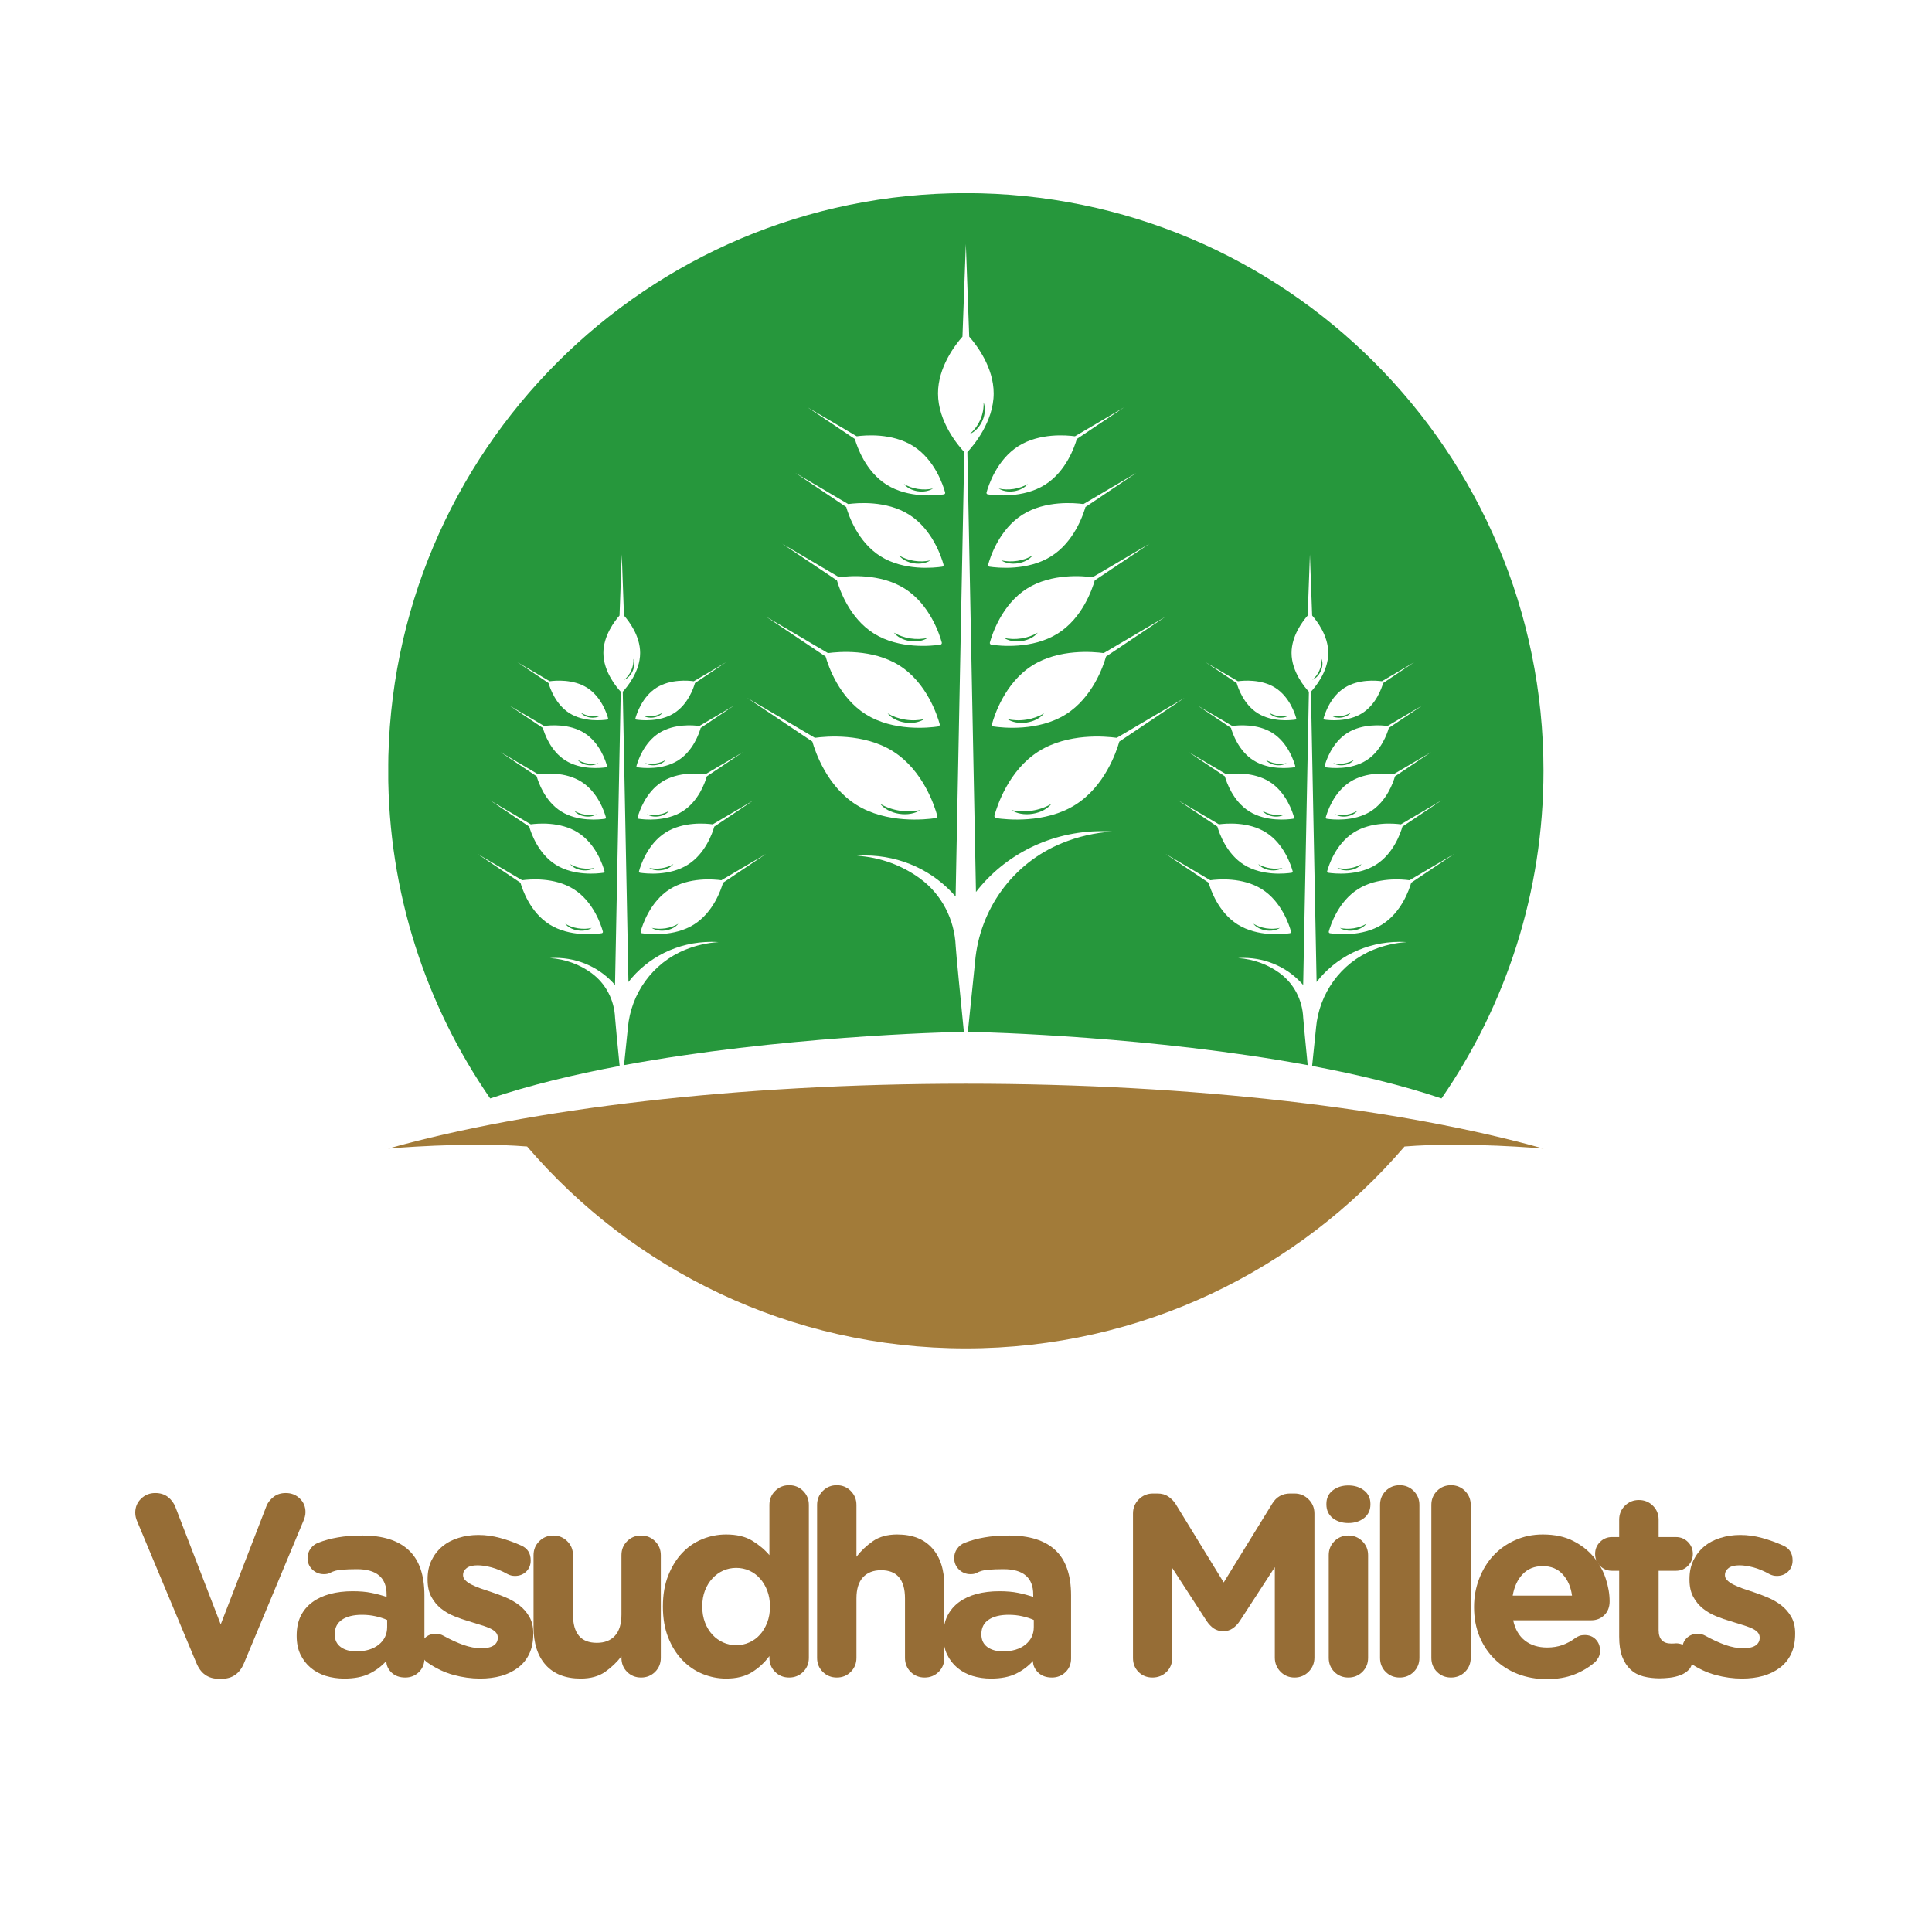 <svg xmlns="http://www.w3.org/2000/svg" xmlns:xlink="http://www.w3.org/1999/xlink" width="500" zoomAndPan="magnify" viewBox="0 0 375 375" height="500" preserveAspectRatio="xMidYMid meet" version="1.0"><defs><g/><clipPath id="2a335c9503"><path d="M 75.363 37.5 L 300 37.5 L 300 214 L 75.363 214 Z M 75.363 37.5 " clip-rule="nonzero"/></clipPath><clipPath id="95080df718"><path d="M 75.363 210 L 300 210 L 300 262 L 75.363 262 Z M 75.363 210 " clip-rule="nonzero"/></clipPath></defs><g fill="#966d36" fill-opacity="1"><g transform="translate(24.482, 325.309)"><g><path d="M 5.641 -35.516 C 6.641 -35.516 7.469 -35.254 8.125 -34.734 C 8.781 -34.223 9.258 -33.578 9.562 -32.797 L 18.359 -10.016 L 27.266 -33.062 C 27.535 -33.695 27.988 -34.266 28.625 -34.766 C 29.258 -35.266 30.051 -35.516 31 -35.516 C 32.07 -35.516 32.973 -35.16 33.703 -34.453 C 34.441 -33.754 34.812 -32.867 34.812 -31.797 C 34.812 -31.492 34.77 -31.191 34.688 -30.891 C 34.602 -30.586 34.508 -30.32 34.406 -30.094 L 22.891 -2.516 C 22.055 -0.473 20.598 0.547 18.516 0.547 L 18.016 0.547 C 15.93 0.547 14.473 -0.473 13.641 -2.516 L 2.219 -29.828 C 2.082 -30.129 1.973 -30.43 1.891 -30.734 C 1.805 -31.035 1.766 -31.359 1.766 -31.703 C 1.766 -32.773 2.141 -33.676 2.891 -34.406 C 3.648 -35.145 4.566 -35.516 5.641 -35.516 Z M 5.641 -35.516 "/></g></g></g><g fill="#966d36" fill-opacity="1"><g transform="translate(55.772, 325.309)"><g><path d="M 1.812 -7.844 C 1.812 -9.32 2.078 -10.598 2.609 -11.672 C 3.148 -12.742 3.898 -13.629 4.859 -14.328 C 5.816 -15.035 6.957 -15.566 8.281 -15.922 C 9.602 -16.273 11.066 -16.453 12.672 -16.453 C 14.086 -16.453 15.297 -16.348 16.297 -16.141 C 17.305 -15.941 18.297 -15.676 19.266 -15.344 L 19.266 -15.797 C 19.266 -19.086 17.336 -20.734 13.484 -20.734 C 12.41 -20.734 11.426 -20.695 10.531 -20.625 C 9.645 -20.562 8.867 -20.344 8.203 -19.969 C 7.93 -19.832 7.562 -19.766 7.094 -19.766 C 6.219 -19.766 5.469 -20.066 4.844 -20.672 C 4.227 -21.273 3.922 -22.016 3.922 -22.891 C 3.922 -23.566 4.113 -24.172 4.5 -24.703 C 4.883 -25.242 5.379 -25.629 5.984 -25.859 C 7.191 -26.328 8.473 -26.676 9.828 -26.906 C 11.191 -27.145 12.781 -27.266 14.594 -27.266 C 18.551 -27.266 21.539 -26.316 23.562 -24.422 C 25.594 -22.523 26.609 -19.598 26.609 -15.641 L 26.609 -3.375 C 26.609 -2.332 26.25 -1.457 25.531 -0.75 C 24.812 -0.051 23.93 0.297 22.891 0.297 C 21.785 0.297 20.895 -0.023 20.219 -0.672 C 19.551 -1.328 19.219 -2.062 19.219 -2.875 L 19.219 -2.922 C 18.281 -1.879 17.164 -1.047 15.875 -0.422 C 14.582 0.191 12.977 0.5 11.062 0.5 C 9.789 0.5 8.594 0.328 7.469 -0.016 C 6.344 -0.367 5.359 -0.898 4.516 -1.609 C 3.68 -2.316 3.02 -3.18 2.531 -4.203 C 2.051 -5.223 1.812 -6.406 1.812 -7.75 Z M 9.203 -8.156 L 9.203 -8.047 C 9.203 -7.004 9.586 -6.195 10.359 -5.625 C 11.129 -5.062 12.141 -4.781 13.391 -4.781 C 15.191 -4.781 16.641 -5.211 17.734 -6.078 C 18.828 -6.953 19.375 -8.098 19.375 -9.516 L 19.375 -10.875 C 18.695 -11.176 17.945 -11.414 17.125 -11.594 C 16.312 -11.781 15.43 -11.875 14.484 -11.875 C 12.848 -11.875 11.555 -11.555 10.609 -10.922 C 9.672 -10.285 9.203 -9.363 9.203 -8.156 Z M 9.203 -8.156 "/></g></g></g><g fill="#966d36" fill-opacity="1"><g transform="translate(80.321, 325.309)"><g><path d="M 4.281 -8.203 C 4.812 -8.203 5.312 -8.066 5.781 -7.797 C 7.125 -7.055 8.406 -6.469 9.625 -6.031 C 10.852 -5.602 12.004 -5.391 13.078 -5.391 C 14.18 -5.391 14.992 -5.57 15.516 -5.938 C 16.035 -6.301 16.297 -6.785 16.297 -7.391 L 16.297 -7.5 C 16.297 -7.895 16.145 -8.242 15.844 -8.547 C 15.539 -8.848 15.129 -9.109 14.609 -9.328 C 14.098 -9.547 13.504 -9.754 12.828 -9.953 C 12.16 -10.16 11.457 -10.379 10.719 -10.609 C 9.781 -10.879 8.832 -11.207 7.875 -11.594 C 6.914 -11.977 6.051 -12.477 5.281 -13.094 C 4.508 -13.719 3.879 -14.484 3.391 -15.391 C 2.91 -16.297 2.672 -17.406 2.672 -18.719 L 2.672 -18.812 C 2.672 -20.188 2.926 -21.398 3.438 -22.453 C 3.957 -23.516 4.66 -24.414 5.547 -25.156 C 6.441 -25.895 7.492 -26.445 8.703 -26.812 C 9.91 -27.188 11.188 -27.375 12.531 -27.375 C 13.938 -27.375 15.344 -27.18 16.75 -26.797 C 18.164 -26.41 19.539 -25.914 20.875 -25.312 C 22.082 -24.77 22.688 -23.812 22.688 -22.438 C 22.688 -21.562 22.395 -20.836 21.812 -20.266 C 21.227 -19.703 20.5 -19.422 19.625 -19.422 C 19.125 -19.422 18.656 -19.535 18.219 -19.766 C 17.145 -20.367 16.102 -20.805 15.094 -21.078 C 14.082 -21.348 13.176 -21.484 12.375 -21.484 C 11.438 -21.484 10.734 -21.305 10.266 -20.953 C 9.797 -20.598 9.562 -20.156 9.562 -19.625 L 9.562 -19.516 C 9.562 -19.18 9.711 -18.863 10.016 -18.562 C 10.316 -18.258 10.719 -17.984 11.219 -17.734 C 11.719 -17.484 12.297 -17.238 12.953 -17 C 13.609 -16.77 14.305 -16.535 15.047 -16.297 C 15.984 -15.992 16.938 -15.633 17.906 -15.219 C 18.883 -14.801 19.758 -14.289 20.531 -13.688 C 21.301 -13.082 21.938 -12.344 22.438 -11.469 C 22.938 -10.594 23.188 -9.535 23.188 -8.297 L 23.188 -8.203 C 23.188 -6.691 22.926 -5.391 22.406 -4.297 C 21.895 -3.211 21.164 -2.316 20.219 -1.609 C 19.281 -0.898 18.191 -0.367 16.953 -0.016 C 15.711 0.328 14.352 0.5 12.875 0.5 C 11.164 0.5 9.445 0.266 7.719 -0.203 C 5.988 -0.672 4.32 -1.457 2.719 -2.562 C 2.312 -2.832 1.969 -3.188 1.688 -3.625 C 1.406 -4.062 1.266 -4.582 1.266 -5.188 C 1.266 -6.051 1.547 -6.77 2.109 -7.344 C 2.68 -7.914 3.406 -8.203 4.281 -8.203 Z M 4.281 -8.203 "/></g></g></g><g fill="#966d36" fill-opacity="1"><g transform="translate(100.342, 325.309)"><g><path d="M 3.219 -23.453 C 3.219 -24.523 3.586 -25.426 4.328 -26.156 C 5.066 -26.895 5.973 -27.266 7.047 -27.266 C 8.117 -27.266 9.023 -26.895 9.766 -26.156 C 10.504 -25.426 10.875 -24.523 10.875 -23.453 L 10.875 -11.922 C 10.875 -8.266 12.414 -6.438 15.5 -6.438 C 17.008 -6.438 18.18 -6.895 19.016 -7.812 C 19.859 -8.738 20.281 -10.109 20.281 -11.922 L 20.281 -23.453 C 20.281 -24.523 20.645 -25.426 21.375 -26.156 C 22.113 -26.895 23.02 -27.266 24.094 -27.266 C 25.164 -27.266 26.07 -26.895 26.812 -26.156 C 27.551 -25.426 27.922 -24.523 27.922 -23.453 L 27.922 -3.516 C 27.922 -2.441 27.551 -1.535 26.812 -0.797 C 26.07 -0.066 25.164 0.297 24.094 0.297 C 23.02 0.297 22.113 -0.066 21.375 -0.797 C 20.645 -1.535 20.281 -2.441 20.281 -3.516 L 20.281 -3.828 C 19.406 -2.68 18.348 -1.672 17.109 -0.797 C 15.867 0.066 14.289 0.5 12.375 0.5 C 9.426 0.5 7.16 -0.379 5.578 -2.141 C 4.004 -3.898 3.219 -6.359 3.219 -9.516 Z M 3.219 -23.453 "/></g></g></g><g fill="#966d36" fill-opacity="1"><g transform="translate(126.451, 325.309)"><g><path d="M 2.219 -13.531 C 2.219 -15.781 2.562 -17.77 3.25 -19.5 C 3.938 -21.227 4.836 -22.688 5.953 -23.875 C 7.078 -25.062 8.379 -25.957 9.859 -26.562 C 11.336 -27.164 12.879 -27.469 14.484 -27.469 C 16.535 -27.469 18.223 -27.066 19.547 -26.266 C 20.867 -25.461 21.984 -24.523 22.891 -23.453 L 22.891 -33.203 C 22.891 -34.273 23.258 -35.18 24 -35.922 C 24.738 -36.66 25.645 -37.031 26.719 -37.031 C 27.789 -37.031 28.695 -36.66 29.438 -35.922 C 30.176 -35.18 30.547 -34.273 30.547 -33.203 L 30.547 -3.516 C 30.547 -2.441 30.176 -1.535 29.438 -0.797 C 28.695 -0.066 27.789 0.297 26.719 0.297 C 25.645 0.297 24.738 -0.066 24 -0.797 C 23.258 -1.535 22.891 -2.441 22.891 -3.516 L 22.891 -3.875 C 21.953 -2.602 20.82 -1.555 19.5 -0.734 C 18.176 0.086 16.504 0.5 14.484 0.5 C 12.91 0.5 11.383 0.195 9.906 -0.406 C 8.438 -1.008 7.129 -1.906 5.984 -3.094 C 4.848 -4.281 3.938 -5.738 3.25 -7.469 C 2.562 -9.195 2.219 -11.188 2.219 -13.438 Z M 9.859 -13.531 L 9.859 -13.438 C 9.859 -12.32 10.035 -11.301 10.391 -10.375 C 10.742 -9.457 11.223 -8.672 11.828 -8.016 C 12.43 -7.367 13.125 -6.867 13.906 -6.516 C 14.695 -6.16 15.547 -5.984 16.453 -5.984 C 17.359 -5.984 18.203 -6.16 18.984 -6.516 C 19.773 -6.867 20.461 -7.367 21.047 -8.016 C 21.641 -8.672 22.113 -9.457 22.469 -10.375 C 22.82 -11.301 23 -12.32 23 -13.438 L 23 -13.531 C 23 -14.633 22.82 -15.648 22.469 -16.578 C 22.113 -17.504 21.641 -18.289 21.047 -18.938 C 20.461 -19.594 19.773 -20.098 18.984 -20.453 C 18.203 -20.805 17.359 -20.984 16.453 -20.984 C 15.547 -20.984 14.695 -20.805 13.906 -20.453 C 13.125 -20.098 12.43 -19.594 11.828 -18.938 C 11.223 -18.289 10.742 -17.516 10.391 -16.609 C 10.035 -15.703 9.859 -14.676 9.859 -13.531 Z M 9.859 -13.531 "/></g></g></g><g fill="#966d36" fill-opacity="1"><g transform="translate(155.175, 325.309)"><g><path d="M 7.25 -37.031 C 8.32 -37.031 9.223 -36.66 9.953 -35.922 C 10.691 -35.18 11.062 -34.273 11.062 -33.203 L 11.062 -23.141 C 11.938 -24.285 12.992 -25.289 14.234 -26.156 C 15.473 -27.031 17.051 -27.469 18.969 -27.469 C 21.914 -27.469 24.176 -26.586 25.75 -24.828 C 27.332 -23.066 28.125 -20.609 28.125 -17.453 L 28.125 -3.516 C 28.125 -2.441 27.754 -1.535 27.016 -0.797 C 26.273 -0.066 25.367 0.297 24.297 0.297 C 23.223 0.297 22.316 -0.066 21.578 -0.797 C 20.848 -1.535 20.484 -2.441 20.484 -3.516 L 20.484 -15.047 C 20.484 -18.703 18.938 -20.531 15.844 -20.531 C 14.332 -20.531 13.156 -20.066 12.312 -19.141 C 11.477 -18.223 11.062 -16.859 11.062 -15.047 L 11.062 -3.516 C 11.062 -2.441 10.691 -1.535 9.953 -0.797 C 9.223 -0.066 8.32 0.297 7.25 0.297 C 6.176 0.297 5.27 -0.066 4.531 -0.797 C 3.789 -1.535 3.422 -2.441 3.422 -3.516 L 3.422 -33.203 C 3.422 -34.273 3.789 -35.18 4.531 -35.922 C 5.27 -36.66 6.176 -37.031 7.25 -37.031 Z M 7.25 -37.031 "/></g></g></g><g fill="#966d36" fill-opacity="1"><g transform="translate(181.284, 325.309)"><g><path d="M 1.812 -7.844 C 1.812 -9.32 2.078 -10.598 2.609 -11.672 C 3.148 -12.742 3.898 -13.629 4.859 -14.328 C 5.816 -15.035 6.957 -15.566 8.281 -15.922 C 9.602 -16.273 11.066 -16.453 12.672 -16.453 C 14.086 -16.453 15.297 -16.348 16.297 -16.141 C 17.305 -15.941 18.297 -15.676 19.266 -15.344 L 19.266 -15.797 C 19.266 -19.086 17.336 -20.734 13.484 -20.734 C 12.41 -20.734 11.426 -20.695 10.531 -20.625 C 9.645 -20.562 8.867 -20.344 8.203 -19.969 C 7.93 -19.832 7.562 -19.766 7.094 -19.766 C 6.219 -19.766 5.469 -20.066 4.844 -20.672 C 4.227 -21.273 3.922 -22.016 3.922 -22.891 C 3.922 -23.566 4.113 -24.172 4.5 -24.703 C 4.883 -25.242 5.379 -25.629 5.984 -25.859 C 7.191 -26.328 8.473 -26.676 9.828 -26.906 C 11.191 -27.145 12.781 -27.266 14.594 -27.266 C 18.551 -27.266 21.539 -26.316 23.562 -24.422 C 25.594 -22.523 26.609 -19.598 26.609 -15.641 L 26.609 -3.375 C 26.609 -2.332 26.25 -1.457 25.531 -0.75 C 24.812 -0.051 23.93 0.297 22.891 0.297 C 21.785 0.297 20.895 -0.023 20.219 -0.672 C 19.551 -1.328 19.219 -2.062 19.219 -2.875 L 19.219 -2.922 C 18.281 -1.879 17.164 -1.047 15.875 -0.422 C 14.582 0.191 12.977 0.5 11.062 0.5 C 9.789 0.5 8.594 0.328 7.469 -0.016 C 6.344 -0.367 5.359 -0.898 4.516 -1.609 C 3.68 -2.316 3.02 -3.18 2.531 -4.203 C 2.051 -5.223 1.812 -6.406 1.812 -7.75 Z M 9.203 -8.156 L 9.203 -8.047 C 9.203 -7.004 9.586 -6.195 10.359 -5.625 C 11.129 -5.062 12.141 -4.781 13.391 -4.781 C 15.191 -4.781 16.641 -5.211 17.734 -6.078 C 18.828 -6.953 19.375 -8.098 19.375 -9.516 L 19.375 -10.875 C 18.695 -11.176 17.945 -11.414 17.125 -11.594 C 16.312 -11.781 15.43 -11.875 14.484 -11.875 C 12.848 -11.875 11.555 -11.555 10.609 -10.922 C 9.672 -10.285 9.203 -9.363 9.203 -8.156 Z M 9.203 -8.156 "/></g></g></g><g fill="#966d36" fill-opacity="1"><g transform="translate(205.833, 325.309)"><g/></g></g><g fill="#966d36" fill-opacity="1"><g transform="translate(215.692, 325.309)"><g><path d="M 4.219 -3.469 L 4.219 -31.547 C 4.219 -32.617 4.594 -33.531 5.344 -34.281 C 6.102 -35.039 7.02 -35.422 8.094 -35.422 L 8.953 -35.422 C 9.797 -35.422 10.5 -35.227 11.062 -34.844 C 11.633 -34.457 12.109 -33.977 12.484 -33.406 L 21.828 -18.156 L 31.25 -33.453 C 32.051 -34.766 33.207 -35.422 34.719 -35.422 L 35.578 -35.422 C 36.648 -35.422 37.562 -35.039 38.312 -34.281 C 39.062 -33.531 39.438 -32.617 39.438 -31.547 L 39.438 -3.578 C 39.438 -2.504 39.062 -1.586 38.312 -0.828 C 37.562 -0.078 36.648 0.297 35.578 0.297 C 34.504 0.297 33.598 -0.078 32.859 -0.828 C 32.117 -1.586 31.75 -2.504 31.75 -3.578 L 31.75 -21.125 L 24.953 -10.672 C 24.547 -10.066 24.082 -9.586 23.562 -9.234 C 23.051 -8.879 22.441 -8.703 21.734 -8.703 C 21.023 -8.703 20.41 -8.879 19.891 -9.234 C 19.379 -9.586 18.922 -10.066 18.516 -10.672 L 11.828 -20.984 L 11.828 -3.469 C 11.828 -2.395 11.457 -1.5 10.719 -0.781 C 9.977 -0.062 9.07 0.297 8 0.297 C 6.926 0.297 6.023 -0.062 5.297 -0.781 C 4.578 -1.5 4.219 -2.395 4.219 -3.469 Z M 4.219 -3.469 "/></g></g></g><g fill="#966d36" fill-opacity="1"><g transform="translate(254.126, 325.309)"><g><path d="M 7.594 -27.266 C 8.664 -27.266 9.57 -26.895 10.312 -26.156 C 11.051 -25.426 11.422 -24.523 11.422 -23.453 L 11.422 -3.516 C 11.422 -2.441 11.051 -1.535 10.312 -0.797 C 9.57 -0.066 8.664 0.297 7.594 0.297 C 6.52 0.297 5.613 -0.066 4.875 -0.797 C 4.145 -1.535 3.781 -2.441 3.781 -3.516 L 3.781 -23.453 C 3.781 -24.523 4.145 -25.426 4.875 -26.156 C 5.613 -26.895 6.52 -27.266 7.594 -27.266 Z M 7.594 -36.984 C 8.801 -36.984 9.816 -36.66 10.641 -36.016 C 11.461 -35.379 11.875 -34.508 11.875 -33.406 L 11.875 -33.312 C 11.875 -32.195 11.461 -31.312 10.641 -30.656 C 9.816 -30.008 8.801 -29.688 7.594 -29.688 C 6.383 -29.688 5.367 -30.008 4.547 -30.656 C 3.734 -31.312 3.328 -32.195 3.328 -33.312 L 3.328 -33.406 C 3.328 -34.508 3.734 -35.379 4.547 -36.016 C 5.367 -36.66 6.383 -36.984 7.594 -36.984 Z M 7.594 -36.984 "/></g></g></g><g fill="#966d36" fill-opacity="1"><g transform="translate(264.085, 325.309)"><g><path d="M 3.781 -33.203 C 3.781 -34.273 4.145 -35.18 4.875 -35.922 C 5.613 -36.66 6.52 -37.031 7.594 -37.031 C 8.664 -37.031 9.57 -36.66 10.312 -35.922 C 11.051 -35.18 11.422 -34.273 11.422 -33.203 L 11.422 -3.516 C 11.422 -2.441 11.051 -1.535 10.312 -0.797 C 9.57 -0.066 8.664 0.297 7.594 0.297 C 6.52 0.297 5.613 -0.066 4.875 -0.797 C 4.145 -1.535 3.781 -2.441 3.781 -3.516 Z M 3.781 -33.203 "/></g></g></g><g fill="#966d36" fill-opacity="1"><g transform="translate(274.045, 325.309)"><g><path d="M 3.781 -33.203 C 3.781 -34.273 4.145 -35.18 4.875 -35.922 C 5.613 -36.66 6.52 -37.031 7.594 -37.031 C 8.664 -37.031 9.57 -36.66 10.312 -35.922 C 11.051 -35.18 11.422 -34.273 11.422 -33.203 L 11.422 -3.516 C 11.422 -2.441 11.051 -1.535 10.312 -0.797 C 9.57 -0.066 8.664 0.297 7.594 0.297 C 6.52 0.297 5.613 -0.066 4.875 -0.797 C 4.145 -1.535 3.781 -2.441 3.781 -3.516 Z M 3.781 -33.203 "/></g></g></g><g fill="#966d36" fill-opacity="1"><g transform="translate(284.004, 325.309)"><g><path d="M 2.109 -13.438 C 2.109 -15.344 2.438 -17.148 3.094 -18.859 C 3.75 -20.578 4.66 -22.07 5.828 -23.344 C 7.004 -24.613 8.414 -25.617 10.062 -26.359 C 11.707 -27.098 13.504 -27.469 15.453 -27.469 C 17.734 -27.469 19.688 -27.055 21.312 -26.234 C 22.938 -25.41 24.273 -24.363 25.328 -23.094 C 26.391 -21.82 27.172 -20.422 27.672 -18.891 C 28.172 -17.367 28.422 -15.898 28.422 -14.484 C 28.422 -13.379 28.078 -12.488 27.391 -11.812 C 26.703 -11.145 25.859 -10.812 24.859 -10.812 L 9.703 -10.812 C 10.078 -9.07 10.844 -7.754 12 -6.859 C 13.156 -5.973 14.586 -5.531 16.297 -5.531 C 17.367 -5.531 18.348 -5.688 19.234 -6 C 20.129 -6.32 20.961 -6.77 21.734 -7.344 C 22.004 -7.539 22.281 -7.691 22.562 -7.797 C 22.852 -7.898 23.195 -7.953 23.594 -7.953 C 24.469 -7.953 25.18 -7.664 25.734 -7.094 C 26.285 -6.52 26.562 -5.801 26.562 -4.938 C 26.562 -4.426 26.461 -3.984 26.266 -3.609 C 26.066 -3.242 25.832 -2.93 25.562 -2.672 C 24.383 -1.66 23.031 -0.859 21.5 -0.266 C 19.977 0.316 18.211 0.609 16.203 0.609 C 14.191 0.609 12.32 0.273 10.594 -0.391 C 8.863 -1.066 7.367 -2.023 6.109 -3.266 C 4.848 -4.504 3.863 -5.977 3.156 -7.688 C 2.457 -9.406 2.109 -11.285 2.109 -13.328 Z M 9.609 -15.594 L 21.125 -15.594 C 20.895 -17.301 20.289 -18.68 19.312 -19.734 C 18.344 -20.797 17.055 -21.328 15.453 -21.328 C 13.836 -21.328 12.535 -20.805 11.547 -19.766 C 10.555 -18.734 9.91 -17.344 9.609 -15.594 Z M 9.609 -15.594 "/></g></g></g><g fill="#966d36" fill-opacity="1"><g transform="translate(309.61, 325.309)"><g><path d="M 3.266 -26.969 L 4.672 -26.969 L 4.672 -30.344 C 4.672 -31.414 5.039 -32.316 5.781 -33.047 C 6.52 -33.785 7.426 -34.156 8.5 -34.156 C 9.57 -34.156 10.477 -33.785 11.219 -33.047 C 11.957 -32.316 12.328 -31.414 12.328 -30.344 L 12.328 -26.969 L 15.703 -26.969 C 16.609 -26.969 17.379 -26.648 18.016 -26.016 C 18.648 -25.379 18.969 -24.609 18.969 -23.703 C 18.969 -22.797 18.648 -22.02 18.016 -21.375 C 17.379 -20.738 16.609 -20.422 15.703 -20.422 L 12.328 -20.422 L 12.328 -8.906 C 12.328 -7.164 13.148 -6.297 14.797 -6.297 C 14.93 -6.297 15.098 -6.301 15.297 -6.312 C 15.492 -6.332 15.629 -6.344 15.703 -6.344 C 16.566 -6.344 17.312 -6.031 17.938 -5.406 C 18.562 -4.789 18.875 -4.047 18.875 -3.172 C 18.875 -2.367 18.656 -1.727 18.219 -1.25 C 17.781 -0.781 17.234 -0.422 16.578 -0.172 C 15.922 0.078 15.234 0.242 14.516 0.328 C 13.797 0.41 13.133 0.453 12.531 0.453 C 11.383 0.453 10.328 0.328 9.359 0.078 C 8.391 -0.172 7.562 -0.613 6.875 -1.25 C 6.188 -1.895 5.645 -2.734 5.25 -3.766 C 4.863 -4.805 4.672 -6.098 4.672 -7.641 L 4.672 -20.422 L 3.266 -20.422 C 2.359 -20.422 1.586 -20.738 0.953 -21.375 C 0.316 -22.02 0 -22.797 0 -23.703 C 0 -24.609 0.316 -25.379 0.953 -26.016 C 1.586 -26.648 2.359 -26.969 3.266 -26.969 Z M 3.266 -26.969 "/></g></g></g><g fill="#966d36" fill-opacity="1"><g transform="translate(325.254, 325.309)"><g><path d="M 4.281 -8.203 C 4.812 -8.203 5.312 -8.066 5.781 -7.797 C 7.125 -7.055 8.406 -6.469 9.625 -6.031 C 10.852 -5.602 12.004 -5.391 13.078 -5.391 C 14.18 -5.391 14.992 -5.57 15.516 -5.938 C 16.035 -6.301 16.297 -6.785 16.297 -7.391 L 16.297 -7.5 C 16.297 -7.895 16.145 -8.242 15.844 -8.547 C 15.539 -8.848 15.129 -9.109 14.609 -9.328 C 14.098 -9.547 13.504 -9.754 12.828 -9.953 C 12.16 -10.16 11.457 -10.379 10.719 -10.609 C 9.781 -10.879 8.832 -11.207 7.875 -11.594 C 6.914 -11.977 6.051 -12.477 5.281 -13.094 C 4.508 -13.719 3.879 -14.484 3.391 -15.391 C 2.91 -16.297 2.672 -17.406 2.672 -18.719 L 2.672 -18.812 C 2.672 -20.188 2.926 -21.398 3.438 -22.453 C 3.957 -23.516 4.66 -24.414 5.547 -25.156 C 6.441 -25.895 7.492 -26.445 8.703 -26.812 C 9.91 -27.188 11.188 -27.375 12.531 -27.375 C 13.938 -27.375 15.344 -27.18 16.75 -26.797 C 18.164 -26.41 19.539 -25.914 20.875 -25.312 C 22.082 -24.77 22.688 -23.812 22.688 -22.438 C 22.688 -21.562 22.395 -20.836 21.812 -20.266 C 21.227 -19.703 20.5 -19.422 19.625 -19.422 C 19.125 -19.422 18.656 -19.535 18.219 -19.766 C 17.145 -20.367 16.102 -20.805 15.094 -21.078 C 14.082 -21.348 13.176 -21.484 12.375 -21.484 C 11.438 -21.484 10.734 -21.305 10.266 -20.953 C 9.797 -20.598 9.562 -20.156 9.562 -19.625 L 9.562 -19.516 C 9.562 -19.18 9.711 -18.863 10.016 -18.562 C 10.316 -18.258 10.719 -17.984 11.219 -17.734 C 11.719 -17.484 12.297 -17.238 12.953 -17 C 13.609 -16.77 14.305 -16.535 15.047 -16.297 C 15.984 -15.992 16.938 -15.633 17.906 -15.219 C 18.883 -14.801 19.758 -14.289 20.531 -13.688 C 21.301 -13.082 21.938 -12.344 22.438 -11.469 C 22.938 -10.594 23.188 -9.535 23.188 -8.297 L 23.188 -8.203 C 23.188 -6.691 22.926 -5.391 22.406 -4.297 C 21.895 -3.211 21.164 -2.316 20.219 -1.609 C 19.281 -0.898 18.191 -0.367 16.953 -0.016 C 15.711 0.328 14.352 0.5 12.875 0.5 C 11.164 0.5 9.445 0.266 7.719 -0.203 C 5.988 -0.672 4.32 -1.457 2.719 -2.562 C 2.312 -2.832 1.969 -3.188 1.688 -3.625 C 1.406 -4.062 1.266 -4.582 1.266 -5.188 C 1.266 -6.051 1.547 -6.77 2.109 -7.344 C 2.68 -7.914 3.406 -8.203 4.281 -8.203 Z M 4.281 -8.203 "/></g></g></g><g clip-path="url(#2a335c9503)"><path fill="#26973c" d="M 273.914 171.336 C 273.527 172.691 272.027 177.078 268.281 179.438 C 264.406 181.875 259.402 181.332 258.145 181.141 C 257.98 181.117 257.879 180.965 257.918 180.812 C 258.242 179.633 259.715 175.02 263.59 172.582 C 267.336 170.227 272.133 170.652 273.586 170.855 L 282.266 165.738 Z M 257.602 169.102 C 257.898 168.023 259.242 163.809 262.781 161.582 C 266.203 159.43 270.586 159.824 271.914 160.004 L 279.84 155.332 L 272.211 160.445 C 271.859 161.684 270.484 165.691 267.066 167.844 C 263.527 170.07 258.957 169.574 257.809 169.402 C 257.656 169.379 257.562 169.242 257.602 169.102 Z M 257.332 158.648 C 257.602 157.656 258.84 153.781 262.094 151.734 C 265.238 149.754 269.27 150.113 270.488 150.285 L 277.781 145.988 L 270.766 150.688 C 270.441 151.828 269.18 155.512 266.035 157.492 C 262.781 159.535 258.578 159.082 257.52 158.922 C 257.387 158.902 257.297 158.777 257.332 158.648 Z M 257.109 148.676 C 257.359 147.754 258.508 144.16 261.527 142.262 C 264.449 140.426 268.184 140.758 269.316 140.914 L 276.082 136.93 L 269.574 141.289 C 269.27 142.348 268.102 145.766 265.184 147.602 C 262.164 149.5 258.266 149.078 257.285 148.934 C 257.16 148.914 257.078 148.797 257.109 148.676 Z M 256.902 139.43 C 257.137 138.578 258.199 135.242 261.004 133.48 C 263.711 131.777 267.18 132.086 268.227 132.23 L 274.504 128.535 L 268.469 132.578 C 268.188 133.562 267.102 136.73 264.395 138.434 C 261.594 140.195 257.977 139.805 257.066 139.672 C 256.949 139.652 256.875 139.543 256.902 139.43 Z M 251.602 139.43 C 251.633 139.543 251.559 139.652 251.441 139.672 C 250.531 139.805 246.914 140.195 244.113 138.434 C 241.402 136.73 240.32 133.562 240.039 132.578 L 234 128.535 L 240.281 132.23 C 241.328 132.086 244.797 131.777 247.504 133.48 C 250.305 135.242 251.371 138.578 251.602 139.43 Z M 251.223 148.934 C 250.242 149.078 246.344 149.5 243.32 147.602 C 240.406 145.766 239.234 142.348 238.934 141.289 L 232.426 136.93 L 239.188 140.914 C 240.324 140.758 244.059 140.426 246.98 142.262 C 249.996 144.16 251.145 147.754 251.398 148.676 C 251.43 148.797 251.348 148.914 251.223 148.934 Z M 250.984 158.922 C 249.93 159.082 245.727 159.535 242.473 157.492 C 239.328 155.512 238.066 151.828 237.742 150.688 L 230.727 145.988 L 238.02 150.285 C 239.238 150.113 243.266 149.754 246.414 151.734 C 249.668 153.781 250.902 157.656 251.176 158.648 C 251.207 158.777 251.121 158.902 250.984 158.922 Z M 250.699 169.402 C 249.551 169.574 244.98 170.07 241.441 167.844 C 238.02 165.691 236.648 161.684 236.297 160.445 L 228.668 155.332 L 236.594 160.004 C 237.922 159.824 242.305 159.43 245.727 161.582 C 249.266 163.809 250.609 168.023 250.906 169.102 C 250.945 169.242 250.848 169.379 250.699 169.402 Z M 250.363 181.141 C 249.105 181.332 244.102 181.875 240.227 179.438 C 236.48 177.078 234.98 172.691 234.594 171.336 L 226.238 165.738 L 234.922 170.855 C 236.375 170.652 241.172 170.227 244.918 172.582 C 248.793 175.02 250.266 179.633 250.586 180.812 C 250.629 180.965 250.527 181.117 250.363 181.141 Z M 208.723 156.211 C 202.855 159.906 195.27 159.082 193.363 158.801 C 193.117 158.762 192.961 158.531 193.023 158.301 C 193.512 156.512 195.742 149.52 201.617 145.824 C 207.289 142.258 214.559 142.906 216.762 143.211 L 229.918 135.457 L 217.262 143.938 C 216.672 145.992 214.402 152.645 208.723 156.211 Z M 192.543 140.555 C 192.988 138.922 195.027 132.531 200.391 129.156 C 205.574 125.898 212.215 126.492 214.227 126.766 L 226.238 119.688 L 214.68 127.434 C 214.145 129.312 212.066 135.387 206.887 138.648 C 201.523 142.02 194.594 141.266 192.852 141.008 C 192.629 140.977 192.484 140.766 192.543 140.555 Z M 192.133 124.711 C 192.543 123.211 194.418 117.336 199.352 114.234 C 204.117 111.238 210.223 111.781 212.07 112.039 L 223.117 105.527 L 212.488 112.652 C 211.996 114.375 210.086 119.961 205.32 122.957 C 200.387 126.059 194.02 125.367 192.422 125.133 C 192.215 125.102 192.082 124.906 192.133 124.711 Z M 191.797 109.602 C 192.176 108.207 193.918 102.758 198.492 99.879 C 202.914 97.098 208.578 97.605 210.293 97.84 L 220.543 91.801 L 210.684 98.41 C 210.223 100.012 208.453 105.191 204.031 107.973 C 199.457 110.852 193.547 110.207 192.062 109.988 C 191.871 109.961 191.75 109.781 191.797 109.602 Z M 191.484 95.594 C 191.836 94.301 193.453 89.246 197.695 86.574 C 201.801 83.996 207.055 84.465 208.645 84.684 L 218.156 79.082 L 209.008 85.211 C 208.582 86.695 206.938 91.504 202.836 94.086 C 198.59 96.754 193.109 96.16 191.73 95.953 C 191.551 95.93 191.438 95.762 191.484 95.594 Z M 183.449 95.594 C 183.496 95.762 183.383 95.93 183.203 95.953 C 181.828 96.16 176.344 96.754 172.102 94.086 C 167.996 91.504 166.355 86.695 165.93 85.211 L 156.781 79.082 L 166.293 84.684 C 167.883 84.465 173.137 83.996 177.242 86.574 C 181.484 89.246 183.098 94.301 183.449 95.594 Z M 182.875 109.988 C 181.387 110.207 175.48 110.852 170.906 107.973 C 166.48 105.191 164.711 100.012 164.254 98.41 L 154.391 91.801 L 164.641 97.84 C 166.355 97.605 172.023 97.098 176.445 99.879 C 181.02 102.758 182.758 108.207 183.141 109.602 C 183.188 109.781 183.066 109.961 182.875 109.988 Z M 182.516 125.133 C 180.914 125.367 174.547 126.059 169.617 122.957 C 164.852 119.961 162.941 114.375 162.449 112.652 L 151.816 105.527 L 162.867 112.039 C 164.715 111.781 170.82 111.238 175.586 114.234 C 180.516 117.336 182.391 123.211 182.801 124.711 C 182.855 124.906 182.723 125.102 182.516 125.133 Z M 182.082 141.008 C 180.34 141.266 173.414 142.02 168.051 138.648 C 162.867 135.387 160.789 129.312 160.254 127.434 L 148.695 119.688 L 160.711 126.766 C 162.723 126.492 169.359 125.898 174.547 129.156 C 179.91 132.531 181.949 138.922 182.395 140.555 C 182.453 140.766 182.309 140.977 182.082 141.008 Z M 181.57 158.801 C 179.664 159.082 172.082 159.906 166.211 156.211 C 160.535 152.645 158.262 145.992 157.676 143.938 L 145.02 135.457 L 158.176 143.211 C 160.375 142.906 167.645 142.258 173.32 145.824 C 179.191 149.52 181.426 156.512 181.91 158.301 C 181.977 158.531 181.816 158.762 181.57 158.801 Z M 140.344 171.336 C 139.953 172.691 138.457 177.078 134.711 179.438 C 130.836 181.875 125.832 181.332 124.574 181.141 C 124.41 181.117 124.305 180.965 124.348 180.812 C 124.672 179.633 126.145 175.02 130.02 172.582 C 133.766 170.227 138.559 170.652 140.016 170.855 L 148.695 165.738 Z M 124.031 169.102 C 124.324 168.023 125.672 163.809 129.211 161.582 C 132.633 159.43 137.016 159.824 138.34 160.004 L 146.27 155.332 L 138.641 160.445 C 138.289 161.684 136.918 165.691 133.496 167.844 C 129.957 170.07 125.383 169.574 124.238 169.402 C 124.09 169.379 123.992 169.242 124.031 169.102 Z M 123.762 158.648 C 124.035 157.656 125.27 153.781 128.523 151.734 C 131.668 149.754 135.699 150.113 136.918 150.285 L 144.207 145.988 L 137.195 150.688 C 136.867 151.828 135.609 155.512 132.465 157.492 C 129.207 159.535 125.004 159.082 123.953 158.922 C 123.812 158.902 123.727 158.777 123.762 158.648 Z M 123.539 148.676 C 123.789 147.754 124.938 144.16 127.957 142.262 C 130.875 140.426 134.613 140.758 135.746 140.914 L 142.512 136.93 L 136.004 141.289 C 135.703 142.348 134.531 145.766 131.613 147.602 C 128.594 149.5 124.695 149.078 123.715 148.934 C 123.586 148.914 123.508 148.797 123.539 148.676 Z M 123.332 139.43 C 123.566 138.578 124.633 135.242 127.434 133.48 C 130.141 131.777 133.605 132.086 134.66 132.23 L 140.934 128.535 L 134.895 132.578 C 134.617 133.562 133.531 136.73 130.824 138.434 C 128.023 140.195 124.406 139.805 123.496 139.672 C 123.379 139.652 123.301 139.543 123.332 139.43 Z M 118.031 139.43 C 118.062 139.543 117.988 139.652 117.867 139.672 C 116.961 139.805 113.344 140.195 110.543 138.434 C 107.836 136.73 106.75 133.562 106.469 132.578 L 100.434 128.535 L 106.707 132.23 C 107.758 132.086 111.227 131.777 113.934 133.48 C 116.734 135.242 117.801 138.578 118.031 139.43 Z M 117.652 148.934 C 116.672 149.078 112.77 149.5 109.754 147.602 C 106.832 145.766 105.664 142.348 105.363 141.289 L 98.855 136.93 L 105.621 140.914 C 106.75 140.758 110.488 140.426 113.406 142.262 C 116.426 144.16 117.574 147.754 117.824 148.676 C 117.859 148.797 117.777 148.914 117.652 148.934 Z M 117.414 158.922 C 116.359 159.082 112.156 159.535 108.902 157.492 C 105.758 155.512 104.496 151.828 104.172 150.688 L 97.156 145.988 L 104.445 150.285 C 105.668 150.113 109.695 149.754 112.84 151.734 C 116.094 153.781 117.332 157.656 117.605 158.648 C 117.641 158.777 117.555 158.902 117.414 158.922 Z M 117.129 169.402 C 115.98 169.574 111.406 170.07 107.871 167.844 C 104.449 165.691 103.078 161.684 102.723 160.445 L 95.094 155.332 L 103.027 160.004 C 104.352 159.824 108.734 159.43 112.156 161.582 C 115.695 163.809 117.039 168.023 117.332 169.102 C 117.371 169.242 117.277 169.379 117.129 169.402 Z M 116.789 181.141 C 115.535 181.332 110.531 181.875 106.656 179.438 C 102.91 177.078 101.41 172.691 101.02 171.336 L 92.672 165.738 L 101.352 170.855 C 102.805 170.652 107.602 170.227 111.348 172.582 C 115.223 175.02 116.695 179.633 117.016 180.812 C 117.059 180.965 116.953 181.117 116.789 181.141 Z M 187.469 37.484 C 125.547 37.484 75.348 87.68 75.348 149.602 C 75.348 173.227 82.668 195.129 95.145 213.207 C 102.809 210.625 111.438 208.559 120.27 206.898 C 119.91 203.273 119.41 198.105 119.383 197.543 C 119.238 194.145 117.613 190.914 114.789 188.859 C 112.52 187.207 109.746 186.156 106.727 185.961 C 107.07 185.938 107.414 185.922 107.762 185.922 C 112.438 185.922 116.613 187.977 119.375 191.188 L 120.484 134.258 C 119.742 133.461 117.117 130.398 117.117 126.734 C 117.117 123.391 119.301 120.551 120.25 119.473 L 120.684 107.602 L 121.113 119.473 C 122.062 120.551 124.25 123.391 124.25 126.734 C 124.25 130.398 121.625 133.461 120.879 134.258 L 121.98 190.605 C 125.637 185.879 131.492 182.812 138.102 182.812 C 138.566 182.812 139.023 182.832 139.477 182.859 C 137.195 183.008 135.023 183.52 133.016 184.34 C 126.629 186.941 122.449 192.887 121.867 199.516 C 121.855 199.621 121.848 199.723 121.84 199.82 L 121.125 206.738 C 151.188 201.188 183.25 200.348 187.086 200.266 C 186.566 195.047 185.539 184.645 185.5 183.648 C 185.277 178.5 182.82 173.605 178.535 170.488 C 175.098 167.984 170.898 166.395 166.324 166.098 C 166.84 166.066 167.359 166.043 167.883 166.043 C 174.977 166.043 181.297 169.152 185.484 174.016 L 187.168 87.754 C 186.039 86.547 182.066 81.906 182.066 76.355 C 182.066 71.289 185.375 66.977 186.812 65.348 L 187.469 47.359 L 188.125 65.348 C 189.559 66.977 192.871 71.289 192.871 76.355 C 192.871 81.906 188.895 86.547 187.766 87.754 L 189.434 173.137 C 194.973 165.973 203.852 161.328 213.867 161.328 C 214.566 161.328 215.262 161.359 215.949 161.402 C 212.492 161.625 209.199 162.402 206.156 163.645 C 196.48 167.586 190.145 176.594 189.262 186.641 C 189.25 186.801 189.234 186.953 189.219 187.098 L 187.863 200.266 C 191.738 200.352 223.785 201.195 253.824 206.742 C 253.469 203.125 252.977 198.098 252.953 197.543 C 252.805 194.145 251.184 190.914 248.359 188.859 C 246.09 187.207 243.316 186.156 240.297 185.961 C 240.641 185.938 240.984 185.922 241.328 185.922 C 246.008 185.922 250.184 187.977 252.945 191.188 L 254.055 134.258 C 253.309 133.461 250.688 130.398 250.688 126.734 C 250.688 123.391 252.875 120.551 253.82 119.473 L 254.254 107.602 L 254.688 119.473 C 255.633 120.551 257.816 123.391 257.816 126.734 C 257.816 130.398 255.195 133.461 254.453 134.258 L 255.551 190.605 C 259.203 185.879 265.066 182.812 271.672 182.812 C 272.137 182.812 272.594 182.832 273.047 182.859 C 270.77 183.008 268.594 183.52 266.586 184.34 C 260.199 186.941 256.02 192.887 255.438 199.516 C 255.43 199.621 255.418 199.723 255.41 199.82 L 254.68 206.898 C 263.504 208.559 272.133 210.625 279.793 213.207 C 292.27 195.129 299.59 173.227 299.59 149.602 C 299.59 87.68 249.391 37.484 187.469 37.484 " fill-opacity="1" fill-rule="nonzero"/></g><g clip-path="url(#95080df718)"><path fill="#a27b39" d="M 75.348 222.938 C 75.352 222.938 90.449 221.57 102.312 222.535 C 122.879 246.523 153.395 261.723 187.469 261.723 C 221.539 261.723 252.059 246.523 272.621 222.535 C 284.488 221.57 299.586 222.938 299.59 222.938 C 272.016 215.211 232 210.344 187.469 210.344 C 142.934 210.344 102.922 215.211 75.348 222.938 " fill-opacity="1" fill-rule="nonzero"/></g><path fill="#26973c" d="M 177.379 109.336 C 178.629 109.527 179.809 109.289 180.594 108.766 C 179.645 108.984 178.574 109.035 177.457 108.859 C 176.344 108.688 175.34 108.316 174.516 107.816 C 175.09 108.555 176.125 109.141 177.379 109.336 " fill-opacity="1" fill-rule="nonzero"/><path fill="#26973c" d="M 126.508 180.105 C 127.172 180.551 128.168 180.754 129.227 180.586 C 130.289 180.422 131.168 179.93 131.648 179.305 C 130.949 179.727 130.102 180.039 129.16 180.188 C 128.219 180.332 127.309 180.293 126.508 180.105 " fill-opacity="1" fill-rule="nonzero"/><path fill="#26973c" d="M 178.105 95.348 C 179.27 95.527 180.359 95.305 181.09 94.816 C 180.207 95.023 179.215 95.066 178.18 94.906 C 177.148 94.746 176.219 94.402 175.453 93.941 C 175.98 94.621 176.945 95.164 178.105 95.348 " fill-opacity="1" fill-rule="nonzero"/><path fill="#26973c" d="M 244.234 167.727 C 244.676 168.293 245.48 168.746 246.449 168.895 C 247.418 169.047 248.328 168.863 248.934 168.457 C 248.199 168.625 247.371 168.664 246.512 168.527 C 245.648 168.395 244.875 168.109 244.234 167.727 " fill-opacity="1" fill-rule="nonzero"/><path fill="#26973c" d="M 245.777 180.188 C 244.836 180.039 243.984 179.727 243.285 179.305 C 243.77 179.93 244.645 180.422 245.707 180.586 C 246.77 180.754 247.766 180.551 248.43 180.105 C 247.629 180.293 246.719 180.332 245.777 180.188 " fill-opacity="1" fill-rule="nonzero"/><path fill="#26973c" d="M 176.594 124.426 C 177.945 124.633 179.211 124.375 180.059 123.812 C 179.035 124.047 177.879 124.102 176.68 123.914 C 175.48 123.727 174.402 123.328 173.508 122.793 C 174.125 123.586 175.242 124.215 176.594 124.426 " fill-opacity="1" fill-rule="nonzero"/><path fill="#26973c" d="M 174.52 157.957 C 176.129 158.211 177.637 157.902 178.645 157.227 C 177.43 157.508 176.051 157.574 174.621 157.352 C 173.195 157.129 171.91 156.652 170.848 156.016 C 171.582 156.957 172.914 157.707 174.52 157.957 " fill-opacity="1" fill-rule="nonzero"/><path fill="#26973c" d="M 260.43 139.27 C 261.199 139.148 261.832 138.793 262.184 138.34 C 261.676 138.645 261.062 138.875 260.383 138.977 C 259.699 139.086 259.043 139.055 258.465 138.922 C 258.945 139.242 259.664 139.387 260.43 139.27 " fill-opacity="1" fill-rule="nonzero"/><path fill="#26973c" d="M 175.641 140.242 C 177.109 140.473 178.488 140.188 179.406 139.574 C 178.297 139.832 177.039 139.891 175.734 139.684 C 174.43 139.48 173.254 139.047 172.289 138.465 C 172.957 139.328 174.172 140.012 175.641 140.242 " fill-opacity="1" fill-rule="nonzero"/><path fill="#26973c" d="M 125.574 158.051 C 126.129 158.426 126.969 158.598 127.859 158.457 C 128.75 158.32 129.488 157.902 129.895 157.379 C 129.309 157.734 128.594 157.996 127.801 158.121 C 127.012 158.242 126.25 158.211 125.574 158.051 " fill-opacity="1" fill-rule="nonzero"/><path fill="#26973c" d="M 195.527 139.574 C 196.449 140.188 197.824 140.473 199.297 140.242 C 200.766 140.012 201.98 139.328 202.648 138.465 C 201.68 139.047 200.508 139.48 199.199 139.684 C 197.895 139.891 196.637 139.832 195.527 139.574 " fill-opacity="1" fill-rule="nonzero"/><path fill="#26973c" d="M 247.074 158.457 C 247.969 158.598 248.805 158.426 249.363 158.051 C 248.688 158.211 247.926 158.242 247.133 158.121 C 246.344 157.996 245.629 157.734 245.043 157.379 C 245.449 157.902 246.188 158.32 247.074 158.457 " fill-opacity="1" fill-rule="nonzero"/><path fill="#26973c" d="M 194.879 123.812 C 195.723 124.375 196.992 124.633 198.344 124.426 C 199.691 124.215 200.809 123.586 201.426 122.793 C 200.535 123.328 199.457 123.727 198.258 123.914 C 197.055 124.102 195.898 124.047 194.879 123.812 " fill-opacity="1" fill-rule="nonzero"/><path fill="#26973c" d="M 196.293 157.227 C 197.301 157.902 198.809 158.211 200.418 157.957 C 202.027 157.707 203.355 156.957 204.09 156.016 C 203.027 156.652 201.742 157.129 200.312 157.352 C 198.887 157.574 197.508 157.508 196.293 157.227 " fill-opacity="1" fill-rule="nonzero"/><path fill="#26973c" d="M 128.488 168.895 C 129.457 168.746 130.262 168.293 130.703 167.727 C 130.062 168.109 129.289 168.395 128.426 168.527 C 127.566 168.664 126.734 168.625 126.004 168.457 C 126.609 168.863 127.52 169.047 128.488 168.895 " fill-opacity="1" fill-rule="nonzero"/><path fill="#26973c" d="M 248.074 139.27 C 248.844 139.387 249.562 139.242 250.043 138.922 C 249.461 139.055 248.805 139.086 248.125 138.977 C 247.441 138.875 246.828 138.645 246.324 138.34 C 246.672 138.793 247.309 139.148 248.074 139.27 " fill-opacity="1" fill-rule="nonzero"/><path fill="#26973c" d="M 196.828 95.348 C 197.992 95.164 198.953 94.621 199.484 93.941 C 198.719 94.402 197.785 94.746 196.754 94.906 C 195.723 95.066 194.727 95.023 193.848 94.816 C 194.574 95.305 195.668 95.527 196.828 95.348 " fill-opacity="1" fill-rule="nonzero"/><path fill="#26973c" d="M 247.594 148.5 C 248.422 148.629 249.199 148.469 249.715 148.125 C 249.09 148.27 248.383 148.301 247.648 148.188 C 246.91 148.07 246.25 147.828 245.707 147.5 C 246.086 147.984 246.766 148.371 247.594 148.5 " fill-opacity="1" fill-rule="nonzero"/><path fill="#26973c" d="M 194.344 108.766 C 195.129 109.289 196.305 109.527 197.559 109.336 C 198.809 109.141 199.848 108.555 200.418 107.816 C 199.59 108.316 198.59 108.688 197.477 108.859 C 196.363 109.035 195.293 108.984 194.344 108.766 " fill-opacity="1" fill-rule="nonzero"/><path fill="#26973c" d="M 114.023 148.5 C 114.852 148.629 115.629 148.469 116.145 148.125 C 115.52 148.27 114.812 148.301 114.078 148.188 C 113.344 148.07 112.684 147.828 112.137 147.5 C 112.512 147.984 113.199 148.371 114.023 148.5 " fill-opacity="1" fill-rule="nonzero"/><path fill="#26973c" d="M 113.508 158.457 C 114.398 158.598 115.234 158.426 115.793 158.051 C 115.117 158.211 114.355 158.242 113.566 158.121 C 112.77 157.996 112.059 157.734 111.469 157.379 C 111.879 157.902 112.613 158.32 113.508 158.457 " fill-opacity="1" fill-rule="nonzero"/><path fill="#26973c" d="M 125.219 148.125 C 125.738 148.469 126.516 148.629 127.34 148.5 C 128.168 148.371 128.852 147.984 129.23 147.5 C 128.684 147.828 128.023 148.07 127.289 148.188 C 126.555 148.301 125.844 148.27 125.219 148.125 " fill-opacity="1" fill-rule="nonzero"/><path fill="#26973c" d="M 259.57 168.457 C 260.18 168.863 261.09 169.047 262.059 168.895 C 263.027 168.746 263.828 168.293 264.27 167.727 C 263.633 168.109 262.855 168.395 261.996 168.527 C 261.133 168.664 260.305 168.625 259.57 168.457 " fill-opacity="1" fill-rule="nonzero"/><path fill="#26973c" d="M 112.879 168.895 C 113.848 169.047 114.758 168.863 115.363 168.457 C 114.633 168.625 113.801 168.664 112.941 168.527 C 112.078 168.395 111.305 168.109 110.664 167.727 C 111.105 168.293 111.906 168.746 112.879 168.895 " fill-opacity="1" fill-rule="nonzero"/><path fill="#26973c" d="M 112.137 180.586 C 113.199 180.754 114.195 180.551 114.859 180.105 C 114.059 180.293 113.148 180.332 112.207 180.188 C 111.262 180.039 110.414 179.727 109.715 179.305 C 110.199 179.93 111.074 180.422 112.137 180.586 " fill-opacity="1" fill-rule="nonzero"/><path fill="#26973c" d="M 254.73 131.953 C 255.387 131.688 256.012 131.07 256.383 130.227 C 256.754 129.387 256.777 128.52 256.52 127.883 C 256.566 128.578 256.438 129.352 256.102 130.113 C 255.77 130.875 255.277 131.504 254.73 131.953 " fill-opacity="1" fill-rule="nonzero"/><path fill="#26973c" d="M 121.156 131.953 C 121.812 131.688 122.441 131.07 122.812 130.227 C 123.184 129.387 123.207 128.52 122.949 127.883 C 122.996 128.578 122.867 129.352 122.531 130.113 C 122.199 130.875 121.711 131.504 121.156 131.953 " fill-opacity="1" fill-rule="nonzero"/><path fill="#26973c" d="M 188.188 84.266 C 189.184 83.859 190.133 82.918 190.695 81.645 C 191.258 80.367 191.293 79.059 190.902 78.098 C 190.977 79.145 190.777 80.316 190.273 81.473 C 189.762 82.629 189.023 83.582 188.188 84.266 " fill-opacity="1" fill-rule="nonzero"/><path fill="#26973c" d="M 260.074 180.105 C 260.742 180.551 261.738 180.754 262.801 180.586 C 263.859 180.422 264.738 179.93 265.223 179.305 C 264.523 179.727 263.672 180.039 262.73 180.188 C 261.785 180.332 260.879 180.293 260.074 180.105 " fill-opacity="1" fill-rule="nonzero"/><path fill="#26973c" d="M 259.145 158.051 C 259.703 158.426 260.539 158.598 261.43 158.457 C 262.32 158.32 263.059 157.902 263.465 157.379 C 262.875 157.734 262.164 157.996 261.375 158.121 C 260.578 158.242 259.816 158.211 259.145 158.051 " fill-opacity="1" fill-rule="nonzero"/><path fill="#26973c" d="M 126.859 139.27 C 127.629 139.148 128.262 138.793 128.613 138.34 C 128.105 138.645 127.492 138.875 126.809 138.977 C 126.129 139.086 125.473 139.055 124.891 138.922 C 125.371 139.242 126.094 139.387 126.859 139.27 " fill-opacity="1" fill-rule="nonzero"/><path fill="#26973c" d="M 258.789 148.125 C 259.309 148.469 260.086 148.629 260.914 148.5 C 261.738 148.371 262.422 147.984 262.801 147.5 C 262.254 147.828 261.594 148.07 260.859 148.188 C 260.125 148.301 259.418 148.27 258.789 148.125 " fill-opacity="1" fill-rule="nonzero"/><path fill="#26973c" d="M 114.504 139.27 C 115.273 139.387 115.992 139.242 116.473 138.922 C 115.895 139.055 115.238 139.086 114.555 138.977 C 113.875 138.875 113.258 138.645 112.75 138.34 C 113.105 138.793 113.738 139.148 114.504 139.27 " fill-opacity="1" fill-rule="nonzero"/></svg>